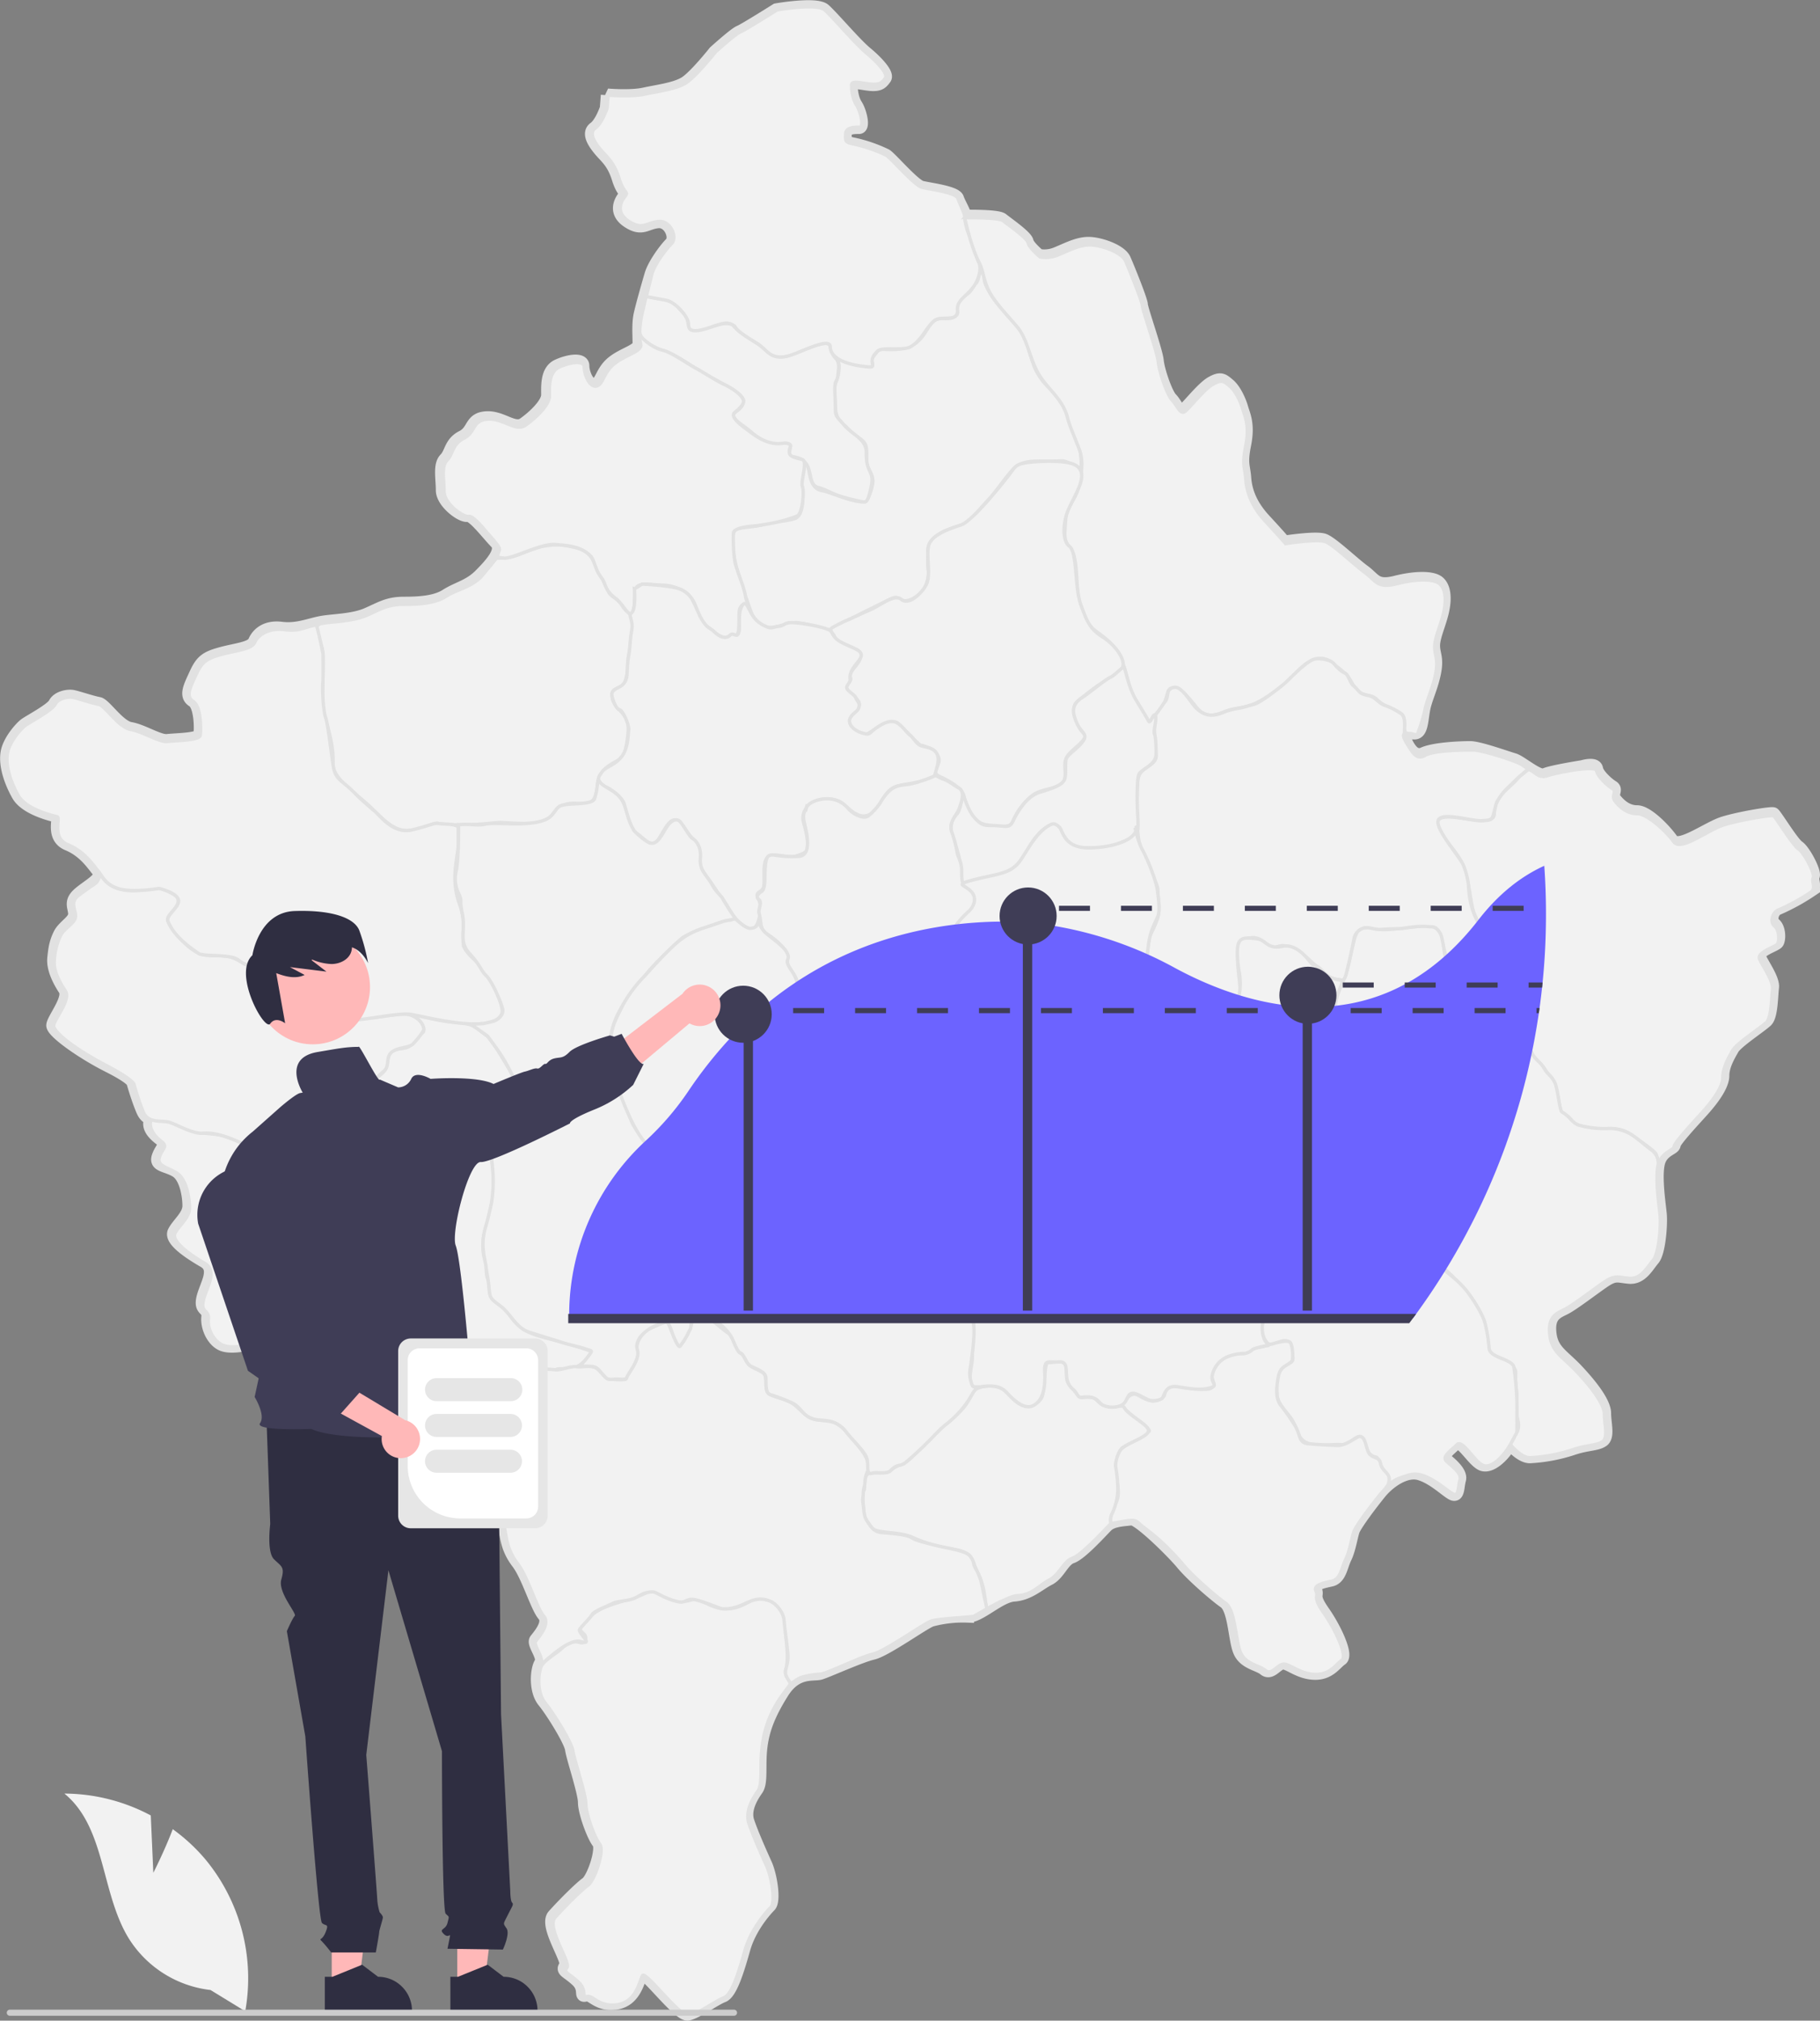 <svg xmlns="http://www.w3.org/2000/svg" width="671.536" height="745.542" viewBox="0 0 671.536 745.542">
  <rect x="0" y="0" width="671.536" height="745.542" fill="#808080" stroke="none"/>
  <g id="Group_95" data-name="Group 95" transform="translate(-433.665 -211.415)">
    <g id="_1749309245008" transform="translate(436.165 213.928)">
      <g id="layer1_1" transform="translate(0 0)">
        <g id="g3488_2" transform="translate(0 0)">
          <path id="path2550_3" d="M224.167,35.067s8.436.739,13.567-.371,11.37-1.85,15.036-4.068,11-11.464,11-11.464,7.336-6.657,9.169-7.4,13.567-8.136,13.567-8.136,14.668-2.589,17.6,0,11.37,12.575,15.4,15.9,8.068,7.768,6.968,9.246-1.833,2.589-5.5,2.218-6.968-1.479-6.968.371.368,5.178,1.833,7.4,2.934,8.136,1.1,8.136-5.135,0-5.135,2.589-.368,2.957,3.3,3.7a53.9,53.9,0,0,1,11.734,4.068c1.833,1.111,10.269,11.1,13.2,11.836s12.47,1.85,13.2,4.068,3.666,6.657,2.2,6.657,12.467-.371,14.3,1.111,8.8,6.289,9.169,8.136,4.4,5.178,4.4,5.178a11.578,11.578,0,0,0,6.6-.739c3.666-1.479,7.7-3.7,11.734-3.7s11.734,2.589,13.2,5.918,6.235,15.164,6.235,16.643,5.5,17.014,5.867,20.714,3.3,12.207,5.135,14.053,2.934,5.55,4.767,4.068,6.968-8.136,10.269-9.986,4.034-1.111,6.235.739,4.034,5.918,4.767,8.507,2.566,5.918,1.1,13.314-.368,7.768,0,12.575,2.2,9.986,7.336,15.535,7.336,8.136,7.336,8.136,11.734-1.85,14.668-.739,10.634,8.507,14.668,11.468,4.4,5.918,11.734,4.068,13.567-1.85,15.768,0,2.569,5.918,1.465,10.725-3.3,9.246-3.3,12.575,1.465,4.439.368,9.986-3.3,9.618-4.034,13.686-.733,8.507-3.3,8.507-5.135-1.111-4.034,1.479,3.3,8.136,7.336,6.289,13.935-2.218,17.237-2.218,13.567,3.7,16.136,4.439,9.169,6.657,11.37,5.55,13.935-2.961,13.935-2.961,4.767-1.479,5.135.739,4.034,5.546,5.867,6.657-.733,2.589,1.1,4.807,4.4,4.439,8.068,4.439,10.212,6.745,12.781,10.445,13.172-4.439,19.04-6.289,17.689-3.788,18.422-3.416,6.968,10.725,9.169,12.207,6.235,9.246,5.5,10.725,1.1,3.7-.733,5.178a77.222,77.222,0,0,1-12.1,6.657c-2.2.739-3.3,4.439-1.469,5.918s1.833,5.55,1.1,6.657-7.7,2.961-6.6,5.55,5.135,8.136,4.767,11.1-.368,10.357-2.2,12.207-11,7.768-12.467,10.357-3.666,6.289-3.666,9.986S631.6,405.671,628.667,409s-11,11.836-11,13.314-4.767,1.85-5.867,7.028.368,14.8.733,18.493-.368,14.053-2.566,16.643-4.4,7.028-8.8,6.657-5.135-1.479-9.9,1.85-11,8.136-13.935,9.618-6.235,2.589-5.5,9.246,4.767,8.136,10.269,14.054,9.9,11.836,9.9,15.535,1.465,8.507-.732,9.986-5.5,1.111-11,2.961a60.2,60.2,0,0,1-15.768,2.957c-3.3,0-6.968-4.439-6.968-4.439s0-.739-1.468,1.479-5.5,6.657-8.8,5.918-8.068-9.986-10.269-7.768-5.5,4.439-3.666,5.918,5.867,4.807,5.135,7.4-.368,6.289-2.569,5.178-6.968-5.918-12.1-7.4-11.37,2.957-14.668,7.028-9.169,11.836-9.9,14.054-1.465,7.028-2.934,9.986-1.833,7.4-5.135,8.136-6.968,1.479-5.867,3.7-1.468,1.85,2.934,8.136,8.8,15.9,6.6,17.382-4.4,5.55-10.269,5.178-9.533-4.439-11.734-3.7-4.034,4.068-6.235,2.218-7.336-2.218-9.169-6.657-1.833-15.535-5.5-18.125-11.988-9.8-15.657-14.236S420,559.9,417.436,560.269s-6.968.371-9.169,2.589-9.533,10.357-12.835,11.468-4.767,6.289-8.436,8.136-7.336,5.55-12.835,5.918-12.835,8.136-17.237,7.768a44.824,44.824,0,0,0-13.2,1.479c-2.566.739-16.869,11.1-21.636,12.207s-16.869,6.657-19.438,7.4-8.8-1.111-13.935,7.029-7.336,14.053-8.068,20.714.368,12.575-1.468,15.164-4.767,7.4-3.3,11.836,4.767,11.836,6.6,15.9,3.3,13.314,1.468,15.164-7.336,8.136-9.533,15.9-4.767,16.275-7.7,17.385-9.533,5.918-12.835,6.657-16.136-16.643-17.237-14.8-2.2,9.618-9.169,10.725-9.169-3.7-11.37-2.961.368-2.218-3.3-5.546-5.5-3.329-4.034-5.178-7.7-14.8-4.4-18.493,9.533-9.986,12.1-11.836,6.235-12.946,4.4-15.164-5.135-11.1-5.135-14.8-4.4-16.643-4.767-19.6S204,631.651,200.7,627.583s-2.569-11.836-1.1-14.053-2.934-7.029-1.833-8.507,5.5-6.289,2.934-9.246-5.867-14.425-9.533-19.232-4.034-8.507-4.767-12.575-.368-9.246-3.666-12.575-21.636-27.371-21.636-27.371-1.833-2.961-9.533-4.439-12.1-3.7-14.668-7.768-9.9-5.55-12.1-6.289a9.51,9.51,0,0,1-5.5-6.289c-.733-2.961-2.934-7.028-4.767-6.289s-6.235,5.55-9.533,4.807-8.436-3.329-11-2.589-8.8,2.218-12.1.739-5.5-6.289-5.135-9.986-2.934-2.218-1.833-7.028,5.5-10.725.368-13.686-12.47-7.768-11-10.725,5.5-5.918,5.5-9.618-1.1-10.725-4.767-12.946-7.7-1.85-6.6-5.178,3.666-4.439.733-6.657-4.4-4.439-3.666-6.657-1.1.371-2.934-4.068-3.3-9.618-3.3-9.618,1.107-1.367-9.159-6.546-20.545-12.686-20.545-14.908,6.6-9.986,4.4-13.314-4.4-7.768-4.034-11.468.733-5.918,2.2-8.875,5.5-4.807,5.5-7.4-1.833-4.439,1.465-7.4,9.533-5.918,7.336-8.507-5.135-7.4-11.37-9.986-2.569-9.986-4.034-10.357-11.37-2.589-14.3-7.768-4.767-11.1-4.034-15.535,5.135-9.246,6.6-10.357,9.9-5.546,11-7.768,4.767-2.957,6.6-2.589,7.336,2.218,9.533,2.589,7.336,8.507,11.734,9.246,10.634,4.807,13.567,4.439,11.734-.371,12.1-2.218.368-10.725-2.569-12.575-1.1-5.179,1.1-9.986,4.034-5.918,9.533-7.4,11-1.85,12.1-4.439,4.034-5.55,9.9-4.807,10.634-1.479,15.036-2.218,11.37-.739,16.5-2.957,7.7-4.068,13.567-4.068,11.734-.371,15.768-2.957,8.436-3.329,12.47-7.4,8.8-9.246,5.867-12.207-8.433-10.357-10.634-9.986-9.169-4.807-9.169-9.246-1.1-9.246,1.1-11.464,1.833-5.918,6.235-8.136,2.934-6.657,8.8-7.028,10.269,4.807,13.935,2.218,8.8-7.4,8.8-10.725-.368-8.875,3.666-10.725,9.169-2.589,9.169,0,1.833,7.4,4.4,7.028,2.566-4.807,6.6-8.136,9.9-4.439,9.9-7.028-.368-7.4.365-10.725,2.934-11.1,4.034-14.8,5.135-9.246,7.336-11.464-.368-8.507-4.767-8.136-5.867,3.329-11,0-2.934-7.4-1.465-9.246-.368-.739-2.2-6.657S223.8,58,221.6,55.41s-4.767-6.289-2.2-8.136,4.4-7.4,4.4-7.4l.368-4.807Z" transform="translate(-2.512 -2.441)" fill="#f2f2f2" stroke="#e1e1e1" stroke-miterlimit="2.613" stroke-width="4.95" fill-rule="evenodd"/>
          <path id="path3188_4" d="M877.79,306.409c1.526-1.225-.206-1.711.885-4.611a9.483,9.483,0,0,1,2.876-3.153c2.461-1.317,2.738-3.784,3.751-4.375s1.225-4.76,2.13-5.091.5,3.372,1.34,5.5a31.176,31.176,0,0,0,4.632,7.43c2.009,2.3,4.2,5.006,5.584,6.424,3.22,3.291,3.291,2.977,5.043,7.923.874,2.474,1.651,6.029,3.035,9.28a24.221,24.221,0,0,0,4.568,6.6c2.2,1.85,6.137,6.741,6.873,9.331.368,1.293,5.432,14.02,5.388,15.417-.02.7.719,5.033-.24,5.415s-4.53-2.792-6.8-2.64c-7.525.506-12.575-.81-16.511,1.978C897.279,364,893.268,370.7,889.8,374.3s-6.988,8.689-10.654,9.611c-13.48,3.386-11.559,10.023-11.559,10.023-.324,8.521.429,4.976.1,8.129s-1.715,6.006-3.275,7.123c-7.231,5.182-6.674-.165-10.107,1.431-5.546,2.579-21.311,10.536-22.591,11.451-.972.7-5.2-1.563-12.146-2.478-3.474-.456-7.981,2.36-11.468,1.61s-5.293-4.287-5.719-5.432c-1.023-2.768-4.193-11.775-4.679-13.6-3.345-12.528-2.64-14.546-1.151-17.007.371-.611,7.876-.928,10.431-1.87s7.872-1,11.316-2.066,3.248-7.829,2.859-11c-.23-1.894.209-9.03,1.182-9.317,1.452-.429,1.185,5.074,2.778,7.538a4.7,4.7,0,0,0,3.757,2.461c4.507,1.215,10.85,4.281,15.455,4.088.925-.037,3.173-5.573,2.893-8.251s-2.208-4-2.255-6.532c-.051-2.68.287-5.229-.766-6.9s-3.494-2.454-5.3-4.456c-2.829-3.129-4.7-3.237-5.371-7.528-.186-1.188-.277-3.426-.385-5.418s-.294-3.453.591-5.32a14.942,14.942,0,0,0,1.03-5.361c.179-1.431-.992-3.383-.689-3.251l3.943,1.715c2.019.412,7.42,1.6,8.234,1.384,1.627-.422.442-1.688.614-2.67s1.114-1.563,1.546-2.275.925-1.577,3.356-1.4c14.725,1.043,14.047-7.974,18.385-10.7,2.444-1.536,5.182.344,7.626-1.617Z" transform="translate(-527.679 -192.341)" fill="#f2f2f2" stroke="#e1e1e1" stroke-miterlimit="2.613" stroke-width="1.24" fill-rule="evenodd"/>
          <path id="path3190_5" d="M1451.687,1038.833a43.552,43.552,0,0,1,1.4-5.719c1.971-6.2,2.5-5.614,3.538-9.186s1.539-6.63,2.255-9.6c.8-3.318,1.472-6.313,3.443-6.687,4.358-.83,4.787.55,8.088.55s9.763-.969,12.767-1.192c2.664-.2,5.4-.9,7.906,1.907,1.641,1.84,1.134,8.082,2.3,9.881,1.347,2.083,3.278,4.777,2.414,8.919-.395,1.887.068,1.6-.709,6.063-.388,2.231-1.273,4.726-1.175,8.156a28.815,28.815,0,0,1-.6,7.167c-.739,1.344-1.512.533-3.312.223s-5.161,1.013-7.363.064a18.654,18.654,0,0,1-4.638-3.193,27.086,27.086,0,0,1-4.179-4.28c-1.664-2.306-2.785-3.065-4.925-3.126s-4.075.483-6.93,1.138c-.726.165-1.715.516-2.529.635a11.648,11.648,0,0,1-2.5.081c-.834-.061-1.884-.051-2.664-.088l-2.853-.139.273-1.566Z" transform="translate(-962.296 -667.703)" fill="#f2f2f2" stroke="#e1e1e1" stroke-miterlimit="2.613" stroke-width="1.24" fill-rule="evenodd"/>
          <path id="path3265_6" d="M1605.886,837.921c2.2-1.111,18.7-4.439,19.07-2.218s4.034,5.55,5.867,6.657-.733,2.589,1.1,4.807,4.4,4.439,8.068,4.439,10.857,6.644,13.426,10.344,12.528-4.338,18.4-6.188,17.689-3.788,18.422-3.416,6.968,10.725,9.169,12.207,6.235,9.246,5.5,10.725,1.1,3.7-.733,5.179a77.212,77.212,0,0,1-12.1,6.657c-2.2.739-3.3,4.439-1.469,5.918s1.833,5.547,1.1,6.657-7.7,2.961-6.6,5.55,5.135,8.136,4.766,11.1-.368,10.357-2.2,12.207-11,7.768-12.47,10.357-3.666,6.289-3.666,9.986-4.034,8.878-6.968,12.207-11,11.836-11,13.314-4.766,1.85-5.867,7.028c-.139.648.506-.655-.766-4.2-.317-.884-4.355-3.94-9.911-7.589-5.071-3.332-9.219-.527-18.064-2.778-2.758-.7-3.322-2.555-4.254-3.345s-2.734-1.637-2.961-2.414c-.925-3.14-1.566-10.853-4.115-12.97-1.039-.864-1.88-2.677-2.778-3.578s-1.978-2.133-2.758-3.082-1.377-2.556-2.059-3.575-1.438-2.346-2.177-3.369c-3.119-4.291-3.9-5.813-3.848-6.671a73.542,73.542,0,0,0-.1-8.207c-.078-2.724,2.258-4.078,1-8.288-2.528-8.412-13.7-15.927-15.762-25.173-.928-4.152-1.482-11.495-4.125-16.855s-7.379-8.74-8.595-13.044c-2.427-8.612,20.667,2.309,20.782-4.649.118-7.2,6.448-9.827,9.044-13.561l3.589-2.846c1.036.206,3.15,2.066,3.879,2.316a9.023,9.023,0,0,0,2.181.365Z" transform="translate(-1038.355 -553.887)" fill="#f2f2f2" stroke="#e1e1e1" stroke-miterlimit="2.613" stroke-width="1.24" fill-rule="evenodd"/>
          <path id="path3267_7" d="M1536.078,1137.976c-1.1,5.179.368,14.8.733,18.493s-.368,14.054-2.569,16.643-4.4,7.028-8.8,6.657-5.135-1.479-9.9,1.85-11,8.136-13.935,9.618-6.235,2.589-5.5,9.246,4.767,8.136,10.269,14.053,9.9,11.836,9.9,15.536,1.469,8.507-.733,9.986-5.5,1.111-11,2.961a60.181,60.181,0,0,1-15.768,2.957c-3.3,0-7.234-4.892-7.234-4.892l2.508-4.709c1.2-2.248.1-4.385-.172-6.718s.429-5.131-.064-8.716c-.993-7.19.989-6.383-2.086-9.408-3.126-3.075-6.681-2.117-7.879-5.246s-.814-9.081-4.375-15.7-9.719-12.187-16.444-18.04c-1.84-1.6-4.2-5.094-5.648-6.961s-4.76-6.8-6.316-8.193-3.4.26-4.773-.52-.878-1.242-1.225-2.066c-.979-2.326-4.051-7.305-7.12-7.727-2.626-.361-5.637,1.067-8.824,1.867a37.713,37.713,0,0,1-9.068.962,14.21,14.21,0,0,1-11.181-6.252c-.76-1.333-1.708-6.921-.456-9.476s-.047-5.7,1.914-8.629,6.427.263,7.795-2.181,3.062-8.814,2.529-9.925c-2.137-4.443-3.376-5.081-3.6-6.61-.449-3.058,1.009-7.7-3.379-9.415-6.11-2.383-1.472-7.319.344-7.957,4.827-1.7,3.565-4.7,8.932-6.09,2.161-.56,6.688,1,11.181.128,3.774-.729,10.465-2.957,12.615-.581,2.738,3.028,6.694,7.8,10.114,9.142s6.293-.753,9.908.723c1.809.736.969-7.626,1.857-10.63.567-1.924.56-7.488,2.309-8.547,2.046-1.236,5.05-2.637,6.91-1.735s6.765,3.345,8.618,4.28l5.9.453.017,6.589c-.233,4.034,4.19,7.8,6.3,12.129s3.622,3.9,5.607,7.4c.993,1.745,2.671,2.569,3.744,4.979s1.728,10.215,2.572,10.7c3.386,1.941,3.545,4.048,6.569,4.946a35.232,35.232,0,0,0,10.8,1.128,14.939,14.939,0,0,1,8.733,2.579c2.137,1.425,5.32,4.22,6.833,5.307a5.863,5.863,0,0,1,2.552,5.621Z" transform="translate(-926.782 -710.632)" fill="#f2f2f2" stroke="#e1e1e1" stroke-miterlimit="2.613" stroke-width="1.24" fill-rule="evenodd"/>
          <path id="path3269_8" d="M1468.636,1384.871s-1.941,3.929-3.41,6.151-5.331,7-8.629,6.262-7.9-9.986-10.1-7.768-5.594,4.341-3.923,6c2.005,1.992,5.783,4.379,5.047,6.971s-.368,6.289-2.566,5.178-6.627-5.489-11.761-6.971c-2.566-.739-4.351-.071-6.333.6s-4.166,1.364-5.817,3.4c-.1.128-1.232.176-.577-.476,2.063-2.056.209-3.514-1-4.929-1.232-1.445-2.039-5.03-2.819-5.172-3.376-.621-3.656-3.636-4.507-5.925-1.688-4.537-4.652,1.651-8.531,1.32-4.618-.392-12.848,1.809-15.4-3.328-1.171-2.36-1.323-3.7-2.768-6.036s-5.205-5.648-5.371-8.865c-.331-6.434-.334-9.483,4.524-11.832,1.759-.851,1.317-1.691.932-4.352-.317-2.2-.233-2.839-.959-3.406-2.674-2.09-6.6,2.623-8.46-.084-2.056-2.988-1.485-4.193-1.56-4.838-.294-2.576,1.465-5.567,3.325-10.117s11.11-4.53,13.871-9.375-3.713-12.467-2.525-16.515c1.259-4.284,5.016-11.6,5.844-11.977,1.654-.766,6.873-.631,11.437-1.857,1.154-.311,4.868-1.789,6.124-1.293a21.625,21.625,0,0,1,4.28,2.785c1.249.972,2.633,5.749,3.771,6.866s4.345-.26,5.263.672c3.673,3.73,6.694,9.1,10.479,13.878s9.823,7.977,13.891,13.334c2.036,2.68,5.628,8.186,6.485,11.593a57.482,57.482,0,0,1,1.485,9.24c.358,3.541,8.6,3.859,9.145,6.951a114.62,114.62,0,0,1,1.128,12.845c.057,9.057-.027,11.063-.027,11.063Z" transform="translate(-911.425 -858.988)" fill="#f2f2f2" stroke="#e1e1e1" stroke-miterlimit="2.613" stroke-width="1.24" fill-rule="evenodd"/>
          <path id="path3178_9" d="M1308.427,1517.156c-3.3,4.068-9.169,11.836-9.9,14.054s-1.465,7.028-2.934,9.985-1.833,7.4-5.135,8.136-6.968,1.478-5.867,3.7-1.465,1.85,2.934,8.136,8.8,15.9,6.6,17.385-4.4,5.546-10.269,5.179-9.533-4.439-11.734-3.7-4.034,4.068-6.235,2.218-7.336-2.218-9.169-6.657-1.833-15.536-5.5-18.125-11.988-9.8-15.657-14.236a93.942,93.942,0,0,0-8.747-9.067c-3.339-2.974-6.444-5.054-7.342-5.989-2.036-2.117-3.72-1.117-10.128-.159-1.634.246.324-5.378,1.448-7.562s1.043-4.868.257-8.558c-.52-2.434-1.124-6.8.743-10.073s7.8-4.385,11.275-7.846c.76-.756-11.015-8.608-10.013-9.891.5-.641,3.059-5.06,5.894-3.369,4.628,2.761,6.519,2.7,9.216.75,1.3-.942.017-4.011,3.845-4.031s12.234,2.116,14.08.567-.1-2.873.1-4.443,2.019-5.162,3.946-6.272c3.852-2.218,4.581-1.614,7.859-1.938,1.637-.162,2.815-2.12,5.232-2.242s10.151-3.389,11.758-1.9c.8.742,1.137,3.642.965,6.3-.088,1.33-2.61,1.982-3.929,3.427s-1.438,3.686-1.691,5.361c-.506,3.349-.26,6.569,1.634,8.645a68.193,68.193,0,0,1,4.247,6.05c3.052,4.1,1.509,7.288,5.621,7.66,3.058.277,7.059.493,10.6.618s6.964-3.214,8.162-3.3c2.4-.166,2.36,4.389,3.609,6.262s3.784,1.07,4.216,3.7,3.2,3.5,3.15,5.584a4.241,4.241,0,0,1-.739,2.815,29.219,29.219,0,0,1-2.4,2.815Z" transform="translate(-801.526 -968.472)" fill="#f2f2f2" stroke="#e1e1e1" stroke-miterlimit="2.613" stroke-width="1.24" fill-rule="evenodd"/>
          <path id="path3180_10" d="M1029.8,1543.007c-2.2,2.218-10.85,11.636-14.148,12.747s-4.834,6.157-8.5,8.007-6.12,5.442-11.623,5.81c-2.751.186-4.6,1.644-6.515,2.224l-5.087,2.657c-.273-.024-.4-7.748-2.964-12.764-2.846-5.567-1.546-8.075-10.016-9.358a54.644,54.644,0,0,1-14.168-4.179c-5.449-2.464-13.483-1.36-15.093-3.571s-2.667-3.025-2.954-5.381-.685-8.021-.088-8.433-.236-4.929,1.441-6.022,6.748.344,8.544-1.431,5.34-2.454,7.228-4.355,4.328-4.365,6.566-6.617c4.473-4.5,7.68-6.819,11.525-10.489s4.345-7.373,6.053-8.439,6.526-2.083,9.922.024c3.16,1.961,3.852,4.895,7.893,6.12,2.022.615,5.411-.81,6.5-3.173,1.235-2.7.746-13.189,2.393-12.8.824.192,4.865-1,6.171.408s-.122,5.418,1.262,7.17,2.7,3.453,3.757,4.672,2.5.182,5.253.662c1.445.25,2.056,2.819,6.063,3.4,1.057.152,4.9-.976,5.57.358,1.35,2.673,8.919,6.289,8.922,8.382s-5.877,3.9-9.463,6.228c-1.765,1.144-2.9,5.732-2.687,7.2a43.963,43.963,0,0,1,.793,8.868,22.49,22.49,0,0,1-1.965,8.1,5.553,5.553,0,0,0-.564,3.98Z" transform="translate(-622.416 -983.359)" fill="#f2f2f2" stroke="#e1e1e1" stroke-miterlimit="2.613" stroke-width="1.24" fill-rule="evenodd"/>
          <path id="path3373_11" d="M675.041,1749.628c.523,4.449,1.1,10.047.084,13.26a3.23,3.23,0,0,0,.6,2.974l1.178,2.275-2.68,3.687a39.711,39.711,0,0,0-7.94,20.775c-.733,6.657.368,12.575-1.465,15.164s-4.767,7.4-3.3,11.836,4.767,11.836,6.6,15.9,3.3,13.314,1.465,15.164-7.336,8.135-9.533,15.9-4.767,16.275-7.7,17.385-9.537,5.918-12.835,6.657-16.136-16.643-17.237-14.8-2.2,9.618-9.169,10.725-9.169-3.7-11.37-2.961.368-2.218-3.3-5.546-5.5-3.328-4.034-5.178-7.7-14.8-4.4-18.493,9.533-9.986,12.1-11.836,6.235-12.946,4.4-15.164-5.135-11.1-5.135-14.8-4.4-16.643-4.767-19.6-6.968-13.686-10.269-17.753-2.569-11.836-1.1-14.054,6.468-4.939,7.569-6.417a7.444,7.444,0,0,1,4.524-2.093c1.732-.041,2.95,1.2,3.761-.587.881-1.944-1.246-2.62-1.661-3.609s.885-2.289,4.014-5.476c4.237-4.314,15.248-5.661,20.785-8.686,3.629-1.982,8.034,5.668,16.224,2.859,4.436-1.519,9.614,7.859,21.413.554,3.582-2.218,9.294-.334,11.464,2.822s1.566,7.771,1.725,9.1Z" transform="translate(-387.696 -1149.402)" fill="#f2f2f2" stroke="#e1e1e1" stroke-miterlimit="2.613" stroke-width="1.24" fill-rule="evenodd"/>
          <path id="path3349_12" d="M733.584,333.579a63.481,63.481,0,0,1,7.93,5.57,7.445,7.445,0,0,0,7.285,1.661c4-1.188,13.608-6.043,15.441-4.2.918.925.53,3.329,2.38,5.084,1.593,1.516.962,4.287.881,5.465-.314,4.5-1.509.938-1.141,8.47.4,8.143-.739,5.9,3.359,10.708,3.129,3.669,8.223,5.138,8.18,10.141-.071,8.558,3.369,6.127,1.614,13.486-1.249,5.243-1.529,5-4.338,4.392-10.489-2.255-10.043-3.575-15.117-5.047-4.736-1.374-.493-10.215-9.24-11.3-3.3-.409,1.556-5.57-3.234-4.854-7.508,1.124-10.819-3.528-14.452-6.073-9.027-6.326-.908-4.456-.533-9.7.182-2.582-10.479-7.8-12.767-9.02-4.9-2.61-10.5-7.109-15.417-8.882-7.16-2.583-10.124-5.145-10.124-7.734a40.619,40.619,0,0,1,1.36-8.527l.982-4.382,2.481.479c1.715.334,7.332.712,9.263,3.389,1.009,1.4,2.458,2.441,3.207,3.994s.324,2.957,1.6,4.365c.841.925,6.9-.844,10.1-1.739s5.027-.26,5.246-.027a22.467,22.467,0,0,0,5.043,4.274Z" transform="translate(-460.759 -212.003)" fill="#f2f2f2" stroke="#e1e1e1" stroke-miterlimit="2.613" stroke-width="1.24" fill-rule="evenodd"/>
          <path id="path3375_13" d="M445.369,600.74c1.279,1.421,2.174,4.139,3.042,5.509s.523,2.124,2.616,3.487a10.5,10.5,0,0,1,2.9,2.782,8.513,8.513,0,0,0,1.992,2.461c1.168.81,1.593,1.205,1.779,3.342a35.492,35.492,0,0,1-.277,7.015c-.29,2.353-.689,4.537-.949,5.992s-.378,2.184-.1,1.63-.253,6.134-1.59,8.642-4.422.834-4.4,4.534,4.1,5.651,5.479,8.953-.7,11.316-.992,12.906c-.405,2.194-9.216,3.055-9.881,10.89-1.188,14.02-9.729.874-16.923,11.427-.834,1.222-4.061,2.667-7.693,2.836s-8.612-.186-11.069-.317c-1.884-.1-13.645,1.833-23.361.311-1.712-.27-6.924,2.755-11.3,2.7s-7.9-3.187-12.987-8.274c-5.023-5.023-14.59-10.846-14.273-16.531.446-8.034-3.109-16.2-3.7-20.852-.351-2.792.165-10.732.118-18.513-.034-5.844-4.942-11.552-.54-12.291s11.37-.739,16.5-2.961,7.7-4.068,13.567-4.068,11.734-.371,15.768-2.961,8.99-3.207,13.024-7.275l5.58-6.758,4.031-.284c3.865-.27,9.024-3.632,13.716-4.254,3.923-.52,5.813-.915,12.467.864,6.093,1.631,6.434,7.95,7.43,9.054Z" transform="translate(-227.026 -391.875)" fill="#f2f2f2" stroke="#e1e1e1" stroke-miterlimit="2.613" stroke-width="1.24" fill-rule="evenodd"/>
          <path id="path3377_14" d="M587.5,445.664c1.023,3.541,3.312,8.909,3.649,11.751.169,1.421,1.421,3.227.557,2.913-1.82-.662-2.755,1.32-2.866,2.4-.223,2.157.125,6.708-.54,8.2s-1.516-.074-2.495.766c-3.021,2.593-6.5-1.728-8.456-2.981-4.763-3.052-3.413-8.369-7.079-11.7a14.861,14.861,0,0,0-10.127-3.835c-1.86,0-6.249-.78-8.224.057s-1.536,3.295-1.766,6.65c-.6,8.733-3.6.611-6.93-1.836-4.23-3.109-3.416-5.226-5.165-7.508-2.653-3.467-2.542-6.576-4.193-8.24-3.3-3.329-7.943-3.754-13.125-4.119s-15.731,5.388-18.712,5.016l-2.572-.321.895-2.751c.054-1.057-1.074-2.12-1.374-2.539-1.2-1.671-2.63-3.069-3.892-4.594-2.525-3.045-4.892-5.357-5.992-5.172-2.2.371-9.169-4.807-9.169-9.246s-1.1-9.246,1.1-11.468,1.833-5.918,6.235-8.136,2.934-6.657,8.8-7.028,10.269,4.807,13.935,2.218,8.8-7.4,8.8-10.725-.368-8.878,3.666-10.725,9.169-2.589,9.169,0,1.833,7.4,4.4,7.028,2.569-4.807,6.6-8.136,9.9-4.439,9.9-7.028c0-.162-.827-4.162-.581-3.757.125.2,4.048,4.652,8.565,5.661,3.4.76,9.6,5.266,12.048,6.519,1.9.976,8.122,4.935,10.462,6.009,2.4,1.1,6.468,3.477,7.322,5.813.608,1.664-2.093,3.734-3.21,4.689-.847.722-1.043,2.262,4.655,6.34,2.046,1.462,7.072,5.884,12.936,5.016,2.2-.327,3.244.577,3.069,1.013-.722,1.813-.675,2.785.067,3.44s2.177.989,4.23,1.519c2.15.557-.7,8.153.054,9.955s.024,10.033-1.927,10.857c-4.362,1.85-10,2.9-14.611,3.565-1.168.169-7.788.385-8.828,2.37-.314.6-.145,9.138.7,12.072Z" transform="translate(-318.574 -239.794)" fill="#f2f2f2" stroke="#e1e1e1" stroke-miterlimit="2.613" stroke-width="1.24" fill-rule="evenodd"/>
          <path id="path3345_15" d="M648.3,34.951s8.436.739,13.567-.371,11.37-1.85,15.036-4.068,11-11.468,11-11.468,7.336-6.657,9.169-7.4,13.567-8.136,13.567-8.136,14.668-2.589,17.6,0,11.37,12.575,15.4,15.9,8.068,7.768,6.968,9.246-1.833,2.589-5.5,2.218-6.968-1.479-6.968.371.368,5.178,1.833,7.4,2.933,8.136,1.1,8.136-5.135,0-5.135,2.589-.368,2.961,3.3,3.7a53.722,53.722,0,0,1,11.734,4.068c1.833,1.111,10.269,11.1,13.2,11.836s12.47,1.85,13.2,4.068,2.39,5.2,2.495,6.657a19.145,19.145,0,0,0,1.6,6.65,54.808,54.808,0,0,1,2.775,8.105c.732,2.589,1.9,3.1.935,6.85-1.887,7.3-8.328,8.1-7.96,12.906s-6.127,1.911-8.52,3.923c-3.271,2.755-4.618,7.339-8.922,9.739-2.566,1.428-10.178-.071-11.886,1.418-4.814,4.2.571,6.32-3.9,5.9-9.932-.932-13.726-4.091-13.726-7.42s-9.061,1.094-13.473,2.755c-8.541,3.214-9.574-1.644-13.486-3.98-10.219-6.1-6.823-5.688-9.125-6.88-1.631-.844-2.758-.932-7.693.8-7.076,2.474-8.531,1.462-8.531-1.128s-4.841-8.061-8.193-8.689l-7.366-1.377,2.026-8.119c.935-3.744,5.135-9.246,7.336-11.468S671.4,81.176,667,81.547s-5.867,3.329-11,0-2.934-7.4-1.465-9.246-.368-.739-2.2-6.657-4.4-7.768-6.6-10.357-4.767-6.289-2.2-8.136,4.4-7.4,4.4-7.4l.368-4.807Z" transform="translate(-426.428 -2.361)" fill="#f2f2f2" stroke="#e1e1e1" stroke-miterlimit="2.613" stroke-width="1.24" fill-rule="evenodd"/>
          <path id="path3171_16" d="M265.561,1253.015s-2.366-2.532-10.067-4.01-11.954-3.552-14.523-7.619-9.9-5.844-12.1-6.583a9,9,0,0,1-5.5-5.992c-.733-2.957-2.934-7.028-4.767-6.289s-6.529,5.253-9.83,4.513-8.288-3.477-10.853-2.738-8.507,2.218-11.809.739-5.648-5.847-5.28-9.543-2.934-2.218-1.833-7.028,5.5-10.725.368-13.686-12.322-8.061-10.853-11.022,5.354-5.624,5.354-9.321-1.1-10.725-4.767-12.946-7.407-2.586-6.306-5.914,3.372-3.7.439-5.921-4.358-5.243-3.626-7.461c.091-.277,4.53-.553,8.365.925,2.225.858,4.79,2.542,8.521,3.3s8.618.584,11.957,1.847c3.5,1.323,9.949,5.243,16.69,5.226,3.16-.007,6.019,2.1,9.091,3.193a27.921,27.921,0,0,0,8.6,1.242c5.887.172-9.942-8.426,3.008-13.54a60.148,60.148,0,0,0,5.86-2.738c5.982-3.332,6.468-5.2,7.6-7.525,1.094-2.255.834-4.311,1.63-5.884s3.234-2.221,5.016-4.611c.891-1.2.888-5.685,2.417-6.934s4.885-.733,6.6-1.924,3.416-3.943,4.868-4.963-.429-4.571-3.521-6.481c-3.534-2.184,5.037,1.954,17.1,2.744,6.076.4,7.2,2.913,9.918,4.621s9.192,14.587,11.653,17.22c1.232,1.316-6.607,4.024-9.2,15.89s2.66,17.635-1.3,32.924c-1.978,7.646-3.43,10.7-1.364,17.915.517,1.806-.054,3.872.81,6.006s.118,4.341,1.158,6.431,5.165,4.054,6.195,5.712a23.172,23.172,0,0,0,2.849,3.859c4.2,4.24,8.406,4.99,14.263,6.515s13.372,3.835,13.729,4.22c.179.192-1.985,3.946-5.037,5.418s-6.988.662-7.67,1.124c-1.36.928-7.66-.938-10.262.361-5.2,2.6,2.356,3.842-6.063,11.984-1.425,1.377-4.486,2.215-6.417,4.311s-3.551,4.939-5.567,6.846-1.1,2.471-2.775,3.285-5.111,2.38-6.016,1.188l-6.752-8.892Z" transform="translate(-106.449 -731.243)" fill="#f2f2f2" stroke="#e1e1e1" stroke-miterlimit="2.613" stroke-width="1.24" fill-rule="evenodd"/>
          <path id="path3173_17" d="M154.1,1056.717c-2.738,1.779-11.326-.118-15-2.336s-6.87-.263-15.178-3.875c-4.77-2.073-9.959-4.409-15.147-3.967-3.666.314-10.08-3.46-12.339-4.061-2.954-.787-7.791.56-9.624-3.879a99.911,99.911,0,0,1-3.352-10.016s.186-1.573-10.205-7.015c-12.568-6.583-19.448-12.47-19.448-14.688s6.5-9.537,4.3-12.865S53.658,986.5,54.026,982.8a24.2,24.2,0,0,1,2.3-9.179c1.468-2.957,5.55-4.608,5.55-7.2s-2.269-5.189,1.317-7.8l4.551-3.312a7.1,7.1,0,0,0,2.13-1.657l1.246-2.343c.213-.4.726,1.161,1.418,1.766.571.722,3.369,3.784,9.689,3.943,5.952.148,10.087-2.049,12.794-.327,1.549.986,3.339,1.651,4.149,2.522a2.618,2.618,0,0,1,.219,2.967c-.837,2.042-3.99,4.27-3.511,5.763.9,2.8,3.089,5.128,5.594,7.7a18.469,18.469,0,0,0,6.444,4.706c2.994,1.134,6.252.338,10.124.858a19,19,0,0,1,5.752,2.65c2.542,1.61,6.006.054,7.883-.78,3-1.33,6.195-5.742,9.56-5.668s8.575,3.828,9.986,5.361a13.025,13.025,0,0,1,1.9,5.209c.307,1.944-.169,3.609.074,5.118s.925,1.6,5.283,2.262c.807.125.851,1.9.462,2.906a10.46,10.46,0,0,0-.82,3.362c-.047,1.151-.01,2.394,1.192,2.812,2.258.787,5.732-.071,7.68-.192,9.955-.611,15.265-2.5,18.658-1.239s4.459,3.558,4.723,4.9c.172.878-2.407,4.058-3.97,5.648s-5.59,1.185-7.9,3.082-.658,5.074-2.741,6.863a31.281,31.281,0,0,0-4.868,5.114c-.874,1.29-1.317,6.245-3.406,8.311s-5.641,5.513-7.734,5.523c-2.67.01-1.59,1.168-6.877,3.528-2.451,1.094-2.188,5.1-1.644,5.823a40,40,0,0,1,2.393,3.437c.493.834.662,1.337.469,1.462Z" transform="translate(-36.493 -630.923)" fill="#f2f2f2" stroke="#e1e1e1" stroke-miterlimit="2.613" stroke-width="1.24" fill-rule="evenodd"/>
          <path id="path3175_18" d="M162.165,751.282c1.29.26,6.306-.024,7.072,1.394l.024,6.239c-.479,6.417-2.842,12.7.354,21.936A22.772,22.772,0,0,1,171,791.177c-.159,2.971.2,6.313.287,5.388.182-1.85-1.708.162,4.456,5.418,5.438,4.638,10.5,17.017,9.591,19.313-3.194,8.078-27.753,1.307-33.606.371-6.306-1.006-26.655,4.989-27.533.466-.628-3.241,4.051-8.7-3.089-8.446-3.207.111-1.033-4.24-1.951-7.265s-2.721-6.154-4.638-7.113c-3.784-1.891-6.255-3.4-8.818-2.539s-5.216,4.092-6.765,4.908c-5.536,2.92-8.048,2.069-10.982-.148s-12.666-1.05-14.6-2.363c-5.776-3.913-9.432-7.44-11.265-11.879-.918-2.218,4.733-5.4,3.845-8.034s-7.147-4.054-7.147-4.054-9.361,1.62-14.57.186-6.529-5.02-7.629-6.313c-2.2-2.589-5.135-7.4-11.37-9.986s-2.566-9.986-4.034-10.357-11.37-2.589-14.3-7.768-4.767-11.1-4.034-15.535,5.135-9.246,6.6-10.357,9.9-5.55,11-7.768,4.767-2.957,6.6-2.589,7.336,2.218,9.533,2.589,7.336,8.507,11.734,9.246,10.634,4.807,13.567,4.439,11.734-.371,12.1-2.218.368-10.725-2.569-12.575-1.1-5.178,1.1-9.986,4.034-5.918,9.533-7.4,11-1.85,12.1-4.439,4.986-5.4,10.853-4.659,7.393-.976,11.792-1.715c.273-.047,2.4,9.591,2.488,10.765.054.692.108,8.8-.007,9.992-.334,3.551.2,11.414,1.033,13.513s2.417,16.255,2.944,18.648c.979,4.456,3.058,4.233,8.048,9.408,1.779,1.846,5.172,4.78,7.16,6.451,2.137,1.8,6.779,8.48,13.746,6.819,6.8-1.624,8.034-2.7,9.938-2.316Z" transform="translate(-2.624 -449.917)" fill="#f2f2f2" stroke="#e1e1e1" stroke-miterlimit="2.613" stroke-width="1.24" fill-rule="evenodd"/>
          <path id="path3182_19" d="M690.733,1542.542l-4.915,2.843-2.393.213c-4.4.392-10.634.739-13.2,1.479s-16.869,11.1-21.636,12.207-16.926,7.251-19.438,7.4a31.745,31.745,0,0,0-6.357,1c-2.6.76-4.2,2.957-4.7,2.124l-1.067-1.8c-1.674-2.819.716-4.078.25-9.051s-1.131-8.764-1.387-12.126-3.339-6.323-4.878-6.978c-7.221-3.075-9.51,3.035-17.831,2.714-.793-.03-6.823-2.677-10.1-3.359-3.21-.668-3.42,1.364-6.252.739-5.665-1.246-7.893-3.767-9.739-3.629-3.524.267-4.081,1.347-6.455,2.363s-6.184,1.016-7.778,1.806c-2.052,1.016-7.157,2.92-7.839,4.233s-4.213,4.659-4.6,5.54,3.045,4.118,2.424,4.551-1.6-.26-2.988-.3c-5.236-.145-15.235,10.681-13.77,8.46s-2.934-7.029-1.833-8.507,5.5-6.289,2.934-9.246-5.867-14.425-9.533-19.232-4.034-8.507-4.767-12.575-.368-9.246-3.666-12.575-13.706-18.381-13.706-18.381,3.842-.385,5.148-1.276,3.352-3.562,6.316-7.592c4.648-6.316,5.908-4.723,9.537-7.879,3.416-2.974,3.5-4.324,3.572-7.764.084-4.2,3.916-4.233,11.434-3.592,2.228.193,5.371-1.364,7.8-1.127s3.909-.409,6.178.064,3.956,4.166,5.655,4.416,6.542.675,6.542-.166c0-1.694,4.824-5.735,3.946-10.431-.749-4.011,3.9-7.5,2.978-7.133-.057.024,7.72-3.615,8.237-3.261s3.2,8.19,4.21,8.831,4.905-7.278,4.767-8.723c-.176-1.84,5.371-2.015,6.8-1.131s5.158,4.233,6.768,5.226,2.7,6.249,4.47,7.332,1.809,3.619,3.72,4.787,2.485,1.172,4.52,2.41.111,6.529,2.248,7.832,5.928,1.83,8.153,3.18,4.483,4.132,6.772,5.523,7.616.793,9.949,2.215a16.421,16.421,0,0,1,4.76,4.331c1.836,2.124,1.82,2.13,3.568,4.284,2.731,3.372,4.281,6.66,3.079,9.148a11.032,11.032,0,0,0-.945,4.432c-.122,1.047-.469,1.681-.547,3.042-.209,3.724-.456,1.695-.024,5.057.469,3.643.253,3.916,1.661,6.093,1.55,2.4,2.562,3.6,5.273,3.848,3.112.294,8.865.628,10.877,1.88s5.425,1.907,7.572,2.508c2.268.635,5.273,1.124,8,1.789,2,.486,5.081,1.134,6.168,2.66,1.576,2.214.847,2.424,1.61,3.9a23.512,23.512,0,0,1,2.289,5.236l2.154,10.124Z" transform="translate(-329.09 -951.482)" fill="#f2f2f2" stroke="#e1e1e1" stroke-miterlimit="2.613" stroke-width="1.24" fill-rule="evenodd"/>
          <path id="path3271_20" d="M1049.148,232.939c-1.469,0,12.467-.371,14.3,1.111s8.8,6.289,9.169,8.136,4.4,5.178,4.4,5.178a11.577,11.577,0,0,0,6.6-.739c3.666-1.479,7.7-3.7,11.734-3.7s11.734,2.589,13.2,5.918,6.235,15.164,6.235,16.643,5.5,17.014,5.867,20.714,3.3,12.207,5.135,14.053,2.934,5.546,4.766,4.068,6.968-8.136,10.269-9.986,4.034-1.111,6.235.739,4.034,5.918,4.767,8.507,2.569,5.918,1.1,13.314-.368,7.768,0,12.575,2.2,9.986,7.335,15.535,7.336,8.136,7.336,8.136,11.734-1.85,14.668-.739,10.634,8.507,14.668,11.464,4.4,5.918,11.734,4.068,13.567-1.85,15.768,0,2.569,5.918,1.469,10.725-3.3,9.246-3.3,12.575,1.465,4.439.368,9.986-3.3,9.618-4.034,13.685a64.941,64.941,0,0,1-2.538,8.169c-.513,1.236-1.628.061-3.086.132-3.6.176-.547-4.844-2.768-7s-6.012-2.383-9.138-5.452-5.857.226-9.476-6.549c-1.84-3.443-5.962-6.012-7.224-7.1-4.6-3.977-10.107.172-13.4,3.852-3.143,3.518-11.707,10.62-17.747,12.153-4.7,1.2-5.168.645-9.675,2.488s-7.086.388-8.966-1.847-5.948-7.69-8.288-7.474-2.14.679-3.359,4.594c-.814,2.613-3.578,5.047-5.347,7.41-1.549,2.066-3.487-4.885-5.854-7.7s-3.113-11.14-5.5-15.613c-2.3-4.311-4.348-6.222-8.9-9.5-4.564-3.288-6.333-10-6.809-15.178-.581-6.33-.27-12.578-2.805-15.6s-1.894-4.966-1.664-9.334,1.053-5.1,3.423-9.422c1.472-2.687,2.3-7.278,2.468-9.888a17.113,17.113,0,0,0-.554-7.012c-1.867-5.087-3.8-9.152-4.564-12.261-1.766-7.2-7.721-10.809-10.978-16.741s-3.842-12.4-7.69-16.947-8.26-9.017-10.384-13.28-1.972-7.265-3.578-10.377c-3.3-6.39-5.223-16.477-5.4-16.477Z" transform="translate(-695.752 -155.073)" fill="#f2f2f2" stroke="#e1e1e1" stroke-miterlimit="2.613" stroke-width="1.24" fill-rule="evenodd"/>
          <path id="path3192_21" d="M1336.409,742.1c.051,1.057-1.4.442,1.485,4.939,1.523,2.366,3.109,5.276,6.026,3.548,3.366-1.995,14.465-2.053,17.767-2.053s15.917,3.994,18.135,5.482l2.279,1.529-4.119,3.565c-1.175,1.266-2.778,2.647-4.973,4.962a28.622,28.622,0,0,0-2.451,3.616c-.459.766-1.107,4.844-1.786,5.894s-2.741.938-3.534,1.03c-3.579.405-14.635-3.339-16.275-.3s8.25,13.962,9.256,16.849a26.954,26.954,0,0,1,1.867,7.579c.358,6.725,1.881,11.886,6.046,16.957,1.475,1.8,5.833,6.7,8.477,10.519a18.129,18.129,0,0,1,2.913,7.059c.142,1.874.634,1.563-.284,3.73l-1.161,3.278-4.365-.067c-1.465.442-5.53-2.724-7.873-3.643-1.171-.459-2.751-1.3-3.524-1.249s-.584-.628-1.806.061l-4.425,2.495.412-6.958c.081-1.391-1.719-3.261-2.735-6.272s-1.279-7.13-2.157-8.534c-1.755-2.809-2.461-2.208-4.767-2.427-3.585-.341-8.75.675-9.459.712-3.4.176-4.507.132-7.582.341-2.512.169-4.6-1.134-6.65-.422a5,5,0,0,0-3.268,3.592c-.365,2.019-1.553,7.623-2.326,10.749s-.786,3.693-1.793,4.868l-4.875-.851L1302,826.588c-4.692-4.632-9.321-6.785-12.44-5.462-4.635,1.968-4.969-5.975-12.561-2.407-5.165,2.427,1.036,21.224-2.086,22.564s-5.6,3.754-8.959,6.546-8.007-1.87-11.15-1.441c-4.081.554-4.928-12.882-7-10.921s-3.693-.405-4.23-.733c-2.143-1.306-3.349-3.943-1.262-16.761.229-1.418,2.633-5.074,3.322-8.477s-.321-6.644-.186-9.547c.067-1.452-4.466-10.668-6.266-15.265s-1.637-16.2-1.171-24.444c.351-6.191,7.288-5.31,6.792-10.077-.53-5.087-1.036-13.517.064-14.938.952-1.232,2.053-2.886,3.5-4.9.726-1.006.54-2.741,1.094-3.724a2.91,2.91,0,0,1,2.532-1.2c1.367.017,3.319,2.15,4.77,4.065s2.41,3.605,4.541,4.993c3.274,2.133,6.275,1.1,9.115-.115a29.133,29.133,0,0,1,5.486-1.313c1.7-.368,3.541-.982,4.972-1.333,2.39-.587,8.447-5.371,10.641-7.1s8.6-9.01,12.008-9.658c1.7-.324,5.239.314,6.411,1.317,1.087.928,2.029,2.694,4.639,3.967,1.242.6,1.833,3.68,2.96,4.52s1.539,1.752,2.674,2.653,3.43.925,4.7,1.725,2.63,2.387,4.152,2.92a24.644,24.644,0,0,1,6.171,3.116c1.857,1.212,1.127,6.026,1.171,6.937Z" transform="translate(-820.728 -474.333)" fill="#f2f2f2" stroke="#e1e1e1" stroke-miterlimit="2.613" stroke-width="1.24" fill-rule="evenodd"/>
          <path id="path3248_22" d="M936.356,603.834s4.53.793,6.336,4.044-3.406,5.678.567,7.484,8.267,4.365,8.99,7.255,2.721,9.635,8.112,10.546c5.026.847,9.3,1.3,10.026-1.225s3.943-7.349,7.555-9.878,10.755-2.012,11.478-5.621-1.013-6.367,1.516-9.256,7.68-5.951,5.513-7.758-5.293-9.415-2.4-11.582a91.319,91.319,0,0,1,7.471-5.911c3.589-2.373,8.851-4.922,9.408-7.251.692-2.9-3.048-8.048-7.744-10.938s-5.857-6.471-7.822-11.8c-2.248-6.1-1.273-19.306-4.162-21.473s-2.184-9.013-.763-12.666c2.437-6.262,9.132-14.746,2.269-17.635-3.43-1.445-11.734-1.215-16.2-.719s-5.108,1.263-6.552,3.247c-2.89,3.973-14.448,18.422-18.783,19.867s-10.836,3.612-11.92,7.585,1.084,11.2-1.084,14.81-6.5,7.224-9.03,5.057-7.7,2.282-11.555,3.9c-2.289.959-4.122,1.863-7.312,3.322a55,55,0,0,0-6.779,3.342c-1.229.932.989,2.356.986,3.291-.007,2.34,7.812,3.156,9.256,6.407s-4.4,5.786-3.315,8.676c.54,1.445-2.09,2.38-1.472,3.95s4.48,3.774,4.659,5.4c.361,3.251-3.973,3.973-3.612,6.863s4.334,5.418,6.141,4.7,9.2-6.306,11.731-4.139,7.775,8.112,8.5,8.112Z" transform="translate(-599.086 -331.393)" fill="#f2f2f2" stroke="#e1e1e1" stroke-miterlimit="2.613" stroke-width="1.24" fill-rule="evenodd"/>
          <path id="path3179_23" d="M1038.795,770.289s-.361,6.39-2.12,8.146a7.175,7.175,0,0,0-1.755,7.028c.753,2.508,3.011,8.784,3.264,12.048s-.753,7.781,3.261,6.022,12.8-2.761,15.059-4.517,3.264-2.009,7.278-9.034,8.784-8.534,10.039-7.278,4.267,8.031,7.528,8.031,13.051.5,15.059-1.256,6.792-1.425,7.153-5.526c.233-2.64-.274-6.667-.27-11.559,0-4.331.165-7.2.523-8.429.624-2.127,5.769-3.379,6.387-7.018.155-.918.081-6.792-.5-8.136s.986-5.216.263-6.755-1.728,3.379-2.464,1.911-4.193-6.947-4.821-8.075c-2.508-4.517-3.16-8.767-4.146-11.667-.26-.763-3.379,2.89-5.138,3.642s-8.288,6.144-10.293,7.4-3.885,3.133-3.133,6.4a15.4,15.4,0,0,0,2.073,4.9c.942,1.384,2.566,2.515,1.688,4.149-1.755,3.261-6.147,5.391-6.65,7.4s.25,6.272-.753,7.781-2.39,2.387-9.027,4.4c-4.3,1.3-7.666,6.174-9.78,10.529-1.276,2.63-2.154,2.026-6.167,1.776s-4.9.5-7.906-2.761-4.405-9.537-4.655-9.537Z" transform="translate(-686.206 -480.469)" fill="#f2f2f2" stroke="#e1e1e1" stroke-miterlimit="2.613" stroke-width="1.24" fill-rule="evenodd"/>
          <path id="path3181_24" d="M662.558,635.052s.587,7.4-1,8.764.824,2.451-.088,7.038c-.489,2.461-.489,5.742-1.077,9.03s-.462,6.721-.7,7.771c-.955,4.226-4.264,3.359-5.4,5.722-.5,1.043,1.36,6.039,2.724,6.266s3.632,5.816,3.406,7.406-.091,6.718-2.586,9.9-6.13,3.859-7.265,5.678c-.567.908-1.371,1.661-1.256,2.66a3.8,3.8,0,0,0,2.393,2.7c2.5.908,6.586,4.541,7.039,6.357s2.5,9.992,4.54,10.9,5.449,6.13,7.947,2.5,4.77-9.992,8.173-6.356a41.377,41.377,0,0,1,3.44,4.486c1.013,1.337,1.344,1.161,2.917,3.46,1.782,2.606.456,6.812,1.364,8.629s3.994,5.779,5.874,8.7c1.749,2.714,2.14,2.367,4.706,6.917,2.582,4.581,6.907,7.771,8.949,6.637s3.18-8.173,1.59-10.9,1.59-2.042,2.042-4.541-.682-8.629,1.364-10.671,7.494.456,10.445-.456,4.77-1.59,4.54-4.088a42.517,42.517,0,0,0-1.59-7.947c-2.38-8.041,9.456-11.64,14.759-7.039,2.917,2.528,6.357,6.13,10.445,3.18s4.088-8.629,9.537-9.992,12.99-1.546,13.672-4.27,2.68-7.221-.952-9.267c-1.816-1.023-3.565-.8-4.9-1.651s-2.255-2.755-3.5-3.663-3.042-3.794-5.145-4.642-4.507.348-6.438,1.6c-3.859,2.5-2.724,3.271-5.9,2.363s-5.722-3.457-4.358-5.725,3.406-2.221,3.177-4.945c-.057-.682-.962-1.414-1.249-2.39s-2.954-2.336-3.261-3.45,1.34-2.12,1.225-3.21a4.59,4.59,0,0,1,.2-2.356c1.134-3.632,5.766-5.9,3.042-8.169-1.364-1.134-5.5-2.393-7.639-3.923-2.2-1.57-2.15-3.183-3.17-3.754-2.042-1.134-8.9-2.495-12.99-2.768-4.135-.277-3.221,1.087-6.171,1.408-1.668.182-2.238.837-3.808.2a13,13,0,0,1-3.5-2.015c-3.548-2.954-3.906-8.537-5.722-6.039s-.766,7.889-1.317,9.945c-.662,2.475-2.046-.121-3.163,1.033-1.583,1.637-3.97.739-5.786-1.077s-2.475-1.04-4.686-4.588c-1.107-1.776-2.329-5.31-3.8-7.795a9.057,9.057,0,0,0-5.179-3.784c-4.088-1.134-13.122-1.543-13.122-1.543l-2.772,1.772Z" transform="translate(-430.961 -420.294)" fill="#f2f2f2" stroke="#e1e1e1" stroke-miterlimit="2.613" stroke-width="1.24" fill-rule="evenodd"/>
          <path id="path3183_25" d="M840.921,854.2c-.422,1.505-1.654,1.9-.7,5.762,1.445,5.86,2.13,11.755-2.005,12.163a38.474,38.474,0,0,1-6.893-.148c-2.39-.29-4.1-.868-4.864.658-1.522,3.048.027,11.279-2.107,12.5-1.067.608-2.221,1.972-1.073,2.832,1.58,1.182-.257,3.514.2,5.192.915,3.352.132,5.992,3.177,7.818s8.227,6.4,7.315,9.142,3.048,4.571,3.963,9.753,0,15.239-1.522,19.505-3.656,8.534-1.522,10.057,7.923,5.182,11.275,6.093,14.935,1.522,16.457-.3,7.923-5.79,11.275-7.619,4.267-6.093,7.008-5.79,4.875,2.741,6.4.915.3-5.79,2.437-8.534,3.963-3.352,6.4-7.315,8.534-7.008,2.745-13.713-6.7-11.275-2.133-15.846,7.923-8.227,5.486-11.886c-1.219-1.83-2.687-1.323-3.7-3.943-.506-1.31-.138-3.781-.452-5.817s-1.313-3.632-1.516-4.719a38.541,38.541,0,0,0-2.005-7.768c-1.266-3.727,1.776-6.161,2.643-8.456,1.367-3.615,2.093-6.637-.084-7.845-2.147-1.192-3.413-2.383-5.307-3.1-2.934-1.111-3.015-1.583-3.015-1.583a49.539,49.539,0,0,1-8.956,3.109c-4.267.915-7.248-.344-11.562,6.86a20.692,20.692,0,0,1-4.416,4.942c-1.614,1.448-5.489-.25-7.673-2.785-5.283-6.137-14.546-2.707-15.269-.122Z" transform="translate(-545.886 -558.686)" fill="#f2f2f2" stroke="#e1e1e1" stroke-miterlimit="2.613" stroke-width="1.24" fill-rule="evenodd"/>
          <path id="path3185_26" d="M1035.585,945.969a13.2,13.2,0,0,1-2.7-7.44c.068-3.967,4.969-8.946,7.072-10.826,1.989-1.779,3.187-4.929.952-7.336s-5.705-2.444-.871-3.832c9.341-2.68,14.826-2.258,18.584-7.072,2.539-3.254,6.144-11.248,11.707-13.824,1.09-.506,1.985-.131,3.187,1.07s1.533,7.65,10.917,7.548c8.308-.088,14.526-2.485,16.413-4.891s.544-2.539.544-2.539a31.055,31.055,0,0,0,2.707,8.2c1.891,3.437,5.05,11.275,5.526,15,.263,2.063,1.023,7.157.209,9.348s-2.741,4.848-3.514,10.519c-1.546,11.339-.118,10.377-.635,11.751s-9.621,8.247-15.981,6.529-19.073-5.5-24.4-4.638c-2.664.429-7.045.861-10.782,2.427a15.152,15.152,0,0,1-11.039-.365c-2.346-1.209-2.8-3.531-3.588-4.817s-1.911-1.54-2.427-2.569a4.8,4.8,0,0,0-1.89-2.235Z" transform="translate(-685.051 -593.94)" fill="#f2f2f2" stroke="#e1e1e1" stroke-miterlimit="2.613" stroke-width="1.24" fill-rule="evenodd"/>
          <path id="path3187_27" d="M493.835,864.307s.135,13.142-.938,17.274a12.071,12.071,0,0,0,.807,7.653c1.728,3.737.284,1.84,1.556,8.018s-1.533,10.006,2.647,14.55,3.943,5.965,6.124,8.146,5.081,8.784,6.019,12.028c.763,2.64-2.154,4.517-3.4,4.814l-3.561.84-4.692.24,6.117,4.338,3.258,4.453a64.3,64.3,0,0,1,5.837,9.915c.908,2.181,4.881-.5,10.151-.868,4.756-.327,7.086-.908,9.449-.726,3.038.233,4.723,2.181,6.9.726s1.634-2.363,5.631-2.724,3.089-2.181,4-8.9,2.724-9.992,5.27-14.172,6.36-8.176,8.72-11.265,10.718-10.9,12.355-12.356,5.813-2.907,11.809-5.087,8.358-2,8.358-2a86.326,86.326,0,0,1-4.723-7.268c-.726-1.634-2.458-2.407-4.179-5.631-1.708-3.2-4.74-5.084-4.28-9.692.415-4.2-1.715-6.66-2.805-7.2s-2.988-4.21-4.439-6.026-3.555-.878-5.371,2.029-3.6,7.008-6.715,5.27a25.869,25.869,0,0,1-5.118-4.213c-3.295-5.388-2.488-9.5-5.658-12.8-1.654-1.718-4.216-2.923-5.665-3.95s-1.945-2.164-2.012-1.678l-.581,4.041-.631,2.444c-.719,2.782-10.752,1.431-13.027,2.964-1.816,1.222-2.137,3.815-5.584,5.081-4.01,1.475-9.324,1.455-14.776,1.276s-5.9.024-8.082.388-5.476-.449-8.76.071Z" transform="translate(-327.145 -562.48)" fill="#f2f2f2" stroke="#e1e1e1" stroke-miterlimit="2.613" stroke-width="1.24" fill-rule="evenodd"/>
          <path id="path3189_28" d="M933.285,1066.1c-4.638,2.559-7.575,5.675-11.181,7.521-4,2.049-8.97-1.745-6.86,3.913,1.087,2.913.564,12.771.564,12.771s3.943-1.877,6.573,1.313,4.881-.189,5.26,2.63.938,10.7,11.079,12.207,9.766,2.819,20.471-7.137,12.956-11.268,15.4-7.511.753,8.075,7.886,8.828,17.652-1.5,19.907-3,5.634-3.193,10.141,0,7.511,7.886,12.018,6.009,6.2,1.5,10.33.753,11.832-3.568,13.9-2.63,5.26-3,8.075-5.634,5.445-5.071,7.136-2.441,5.823,2.819,5.823,5.445,0,6.009,2.255,6.762,3,2.441,4.318,1.313,2.353-12.784,4.044-15.789,4.459.544,6.792-1.688c2.019-1.931,4.517-10.357,2.7-12.1-3.048-2.916-3.16-5.924-2.971-9.493s-1.678-2.68-5.435-6.623c-1.877-1.972-1.145-4.578,1.975-5.823,2.957-1.181,6.384-4.858,6.384-4.858a5.623,5.623,0,0,0,2.677-1.779c1.215-1.431,3.771,2.076,3.98-.3a48.218,48.218,0,0,1,1.387-8.173c.547-1.506,2.4-4.753,1.07-4.9-6.576-.736-6.293-4.74-10.4-5.84-.817-.219-4.956-7.93-11.214-6.617-5.59,1.171-5.908-2.431-9.29-2.805s-5.854-.773-6.8,1.668-.121,8.7.442,11.886a25.309,25.309,0,0,1-.6,9.159c-.374.938-4.4,3.1-6.762,5.3-3.8,3.538-8.308,2.174-10.938.861s-5.135-.388-5.324-2.454-2.944-9.284-3.659-9.375c-.29-.037-.9.483-1.441.75a1.712,1.712,0,0,1-1.31.169,13.082,13.082,0,0,1-2.144-1.242c-.591-.4-1.421-2.339-1.938-2.62l-1.266,1.1c-2.066,1.924-6.174,3.9-9.554,5.081-3.2,1.117-9.311-.807-9.311-.807s-11.157-4.054-16.683-4.176c-4.335-.095-11.39,1.823-11.39,1.823a24.118,24.118,0,0,1-5.871,1.644,18.335,18.335,0,0,1-4.358.2,8.019,8.019,0,0,1-5.165-2l-1.333-1.26-1.941,4.082c-.648,1.364-2.171,1.347-3.193,3.511-2.224,4.72-6.1,5.661-7.744,10.252-1.107,3.082.182,6.38-2.448,7.133s-3.814-1.985-6.444-1.047-2.674,3.318-7.633,6.053Z" transform="translate(-606.791 -676.556)" fill="#f2f2f2" stroke="#e1e1e1" stroke-miterlimit="2.613" stroke-width="1.24" fill-rule="evenodd"/>
          <path id="path3191_29" d="M533.667,1168.475a19.437,19.437,0,0,0-3.312,3.865c-1.4,2.15-1.58,3.467-2.724,5.56-1.212,2.214-1.5,5.8-1.5,7.572a70.551,70.551,0,0,0,.314,10.37,53.327,53.327,0,0,1-.192,13.6c-.692,3.619-1.533,6.792-2.174,9.111a21.645,21.645,0,0,0-.834,9.618c.277,2.319.787,3.919.959,5.6s.739,4.186.972,6.566c.479,4.908.327,4.628,4.274,7.585s5.712,8.173,10.84,9.749,9.334,2.927,12.737,3.957c3,.908,5.246,1.229,8.524,2.383,1.317.463,1.874.263,1.043,1.5s-3.133,4.112-4.021,4.5,2.707-.037,4.861.267,2.356,1.536,4.966,4.129c.952.945,2.495.513,3.939.5s3.413.391,3.71-.5c.591-1.776,5.04-6.745,3.967-10.242-1.428-4.655,4.956-8.389,6.93-9.044,2.177-.723,3.791-3.548,5.557,1.7,1.3,3.852,2.842,6.714,3.237,5.925a29.832,29.832,0,0,0,2.87-4.473c.79-1.874,1.046-1.351,1.181-3.427.294-4.453,5.807-1.057,7.383-4.409s5.324-7.886,3.747-11.832.986-6.9.986-10.846-.986-11.238.79-12.818.4-1.972-3.548-3.747-6.505-4.338-9.267-6.309-7.491-3.156-9.071-7.1-11.437-13.6-13.014-18.142-6.114-15.184-5.719-17.156-4.466-3.491-6.151-3.43a6.628,6.628,0,0,0-4.615,1.654A4.9,4.9,0,0,1,559,1162.27c-1.182.2-4.227-1.934-9.392-1.144-5.263.807-9.547,1.283-11.906,1.772l-2.9.6,1.06,2.458-2.191,2.5Z" transform="translate(-347.323 -768.59)" fill="#f2f2f2" stroke="#e1e1e1" stroke-miterlimit="2.613" stroke-width="1.24" fill-rule="evenodd"/>
          <path id="path3193_30" d="M697.344,999.146s-1.3.449-4.26,1.445-8.007,2.211-13.179,7.059-8.173,8.4-10.988,11.468a48.024,48.024,0,0,0-7.994,10.739c-2.262,4.419-3.481,6.806-4.081,9.921a68.424,68.424,0,0,0-1.165,8.072,5.982,5.982,0,0,1-.881,3.011c-.6.642-1.02.226-1.475.9.851.709,2.491.851,3.528,1.462a3.454,3.454,0,0,1,1.57,2.8c.25,2.62.716,4.709,2.653,9.51,3.892,9.631,6.532,14.212,13.426,20.893,3.447,3.339,1.077,5.7,5.249,7.717,6.367,3.079,11.883,8.122,14.361,8.659,4.956,1.077,7.758-1.293,16.808-6.249s15.515-8.19,21.764-12.713,11.3-5.047,10-16.251-1.209-8.483-3.021-8.564c-4.092-.186-6.566-.493-8.5-2-.969-.753-2-.79-3.372-1.388a23.521,23.521,0,0,1-3.079-1.749s-4.284-.331-2.464-7.211c.83-3.14,2.029-4.7,2.741-7.052a37.872,37.872,0,0,0,1.084-8.574c.2-4.358-.115-8.23-1.441-11.38-.955-2.265-2.751-4.01-3-5.675-.192-1.273,1.131-1.441-.382-3.95s-6.684-5.826-8.085-7.332c-2.8-3.018-1.641-5.341-1.641-5.341s-.348,3.514-2.5,3.943c-1.077.216-1.951.807-6.026-2.873-1-.9-1.965.095-2.745.051a10.244,10.244,0,0,0-2.907.655Z" transform="translate(-433.619 -661.474)" fill="#f2f2f2" stroke="#e1e1e1" stroke-miterlimit="2.613" stroke-width="1.24" fill-rule="evenodd"/>
          <path id="path3195_31" d="M1041.73,1292.408s5.891,9.064,5.891,12.092-.432,9.51-.432,12.538-2.832,11.37,1.955,10.712c4.666-.641,8.055-.874,10.647,1.934s6.64,6.593,9.874,4.861c4.186-2.238,4.409-7.758,4.206-12.487-.209-4.878,1.684-3.308,4.881-3.605,3.646-.338,2.829,2.268,3.261,5.725a6.448,6.448,0,0,0,2.312,4.382c1.442,1.1,1.722,3.153,3.052,2.961,5.894-.857,6.073,1.789,7.876,2.836a8.53,8.53,0,0,0,6.238.361c3.457-1.08,2.336-5.108,5.361-4.675,1.512.216,4.22,2.079,5.823,2.569a6.664,6.664,0,0,0,4.26-.544c1.3-.648.932-5.307,6.12-4.439s9.165,1.36,12.565.155c1.911-.679-.1-1.536,0-3.8a9.338,9.338,0,0,1,6.046-7.565,18.071,18.071,0,0,1,6.05-1.121,4.874,4.874,0,0,0,2.65-1.242c.648-.864,6.363-1.759,6.363-1.759a5.66,5.66,0,0,1-1.9-2.41,11.12,11.12,0,0,1-.527-5.725c.648-3.241,3.781-10.215,6.157-11.079s7.535-2.387,8.4-3.9c.432-.756,3.025-1.6,3.19-3.454a16.1,16.1,0,0,0-1.32-6.954c-2.454-6.789-2.052-9.246-.54-12.487a41.3,41.3,0,0,1,1.9-4.3c.932-1.641,2.208-3.072,1.829-4.112s-1.812-.516-3.531-.922a10.809,10.809,0,0,1-4.534-2.606c-1.62-1.728-2.522-2.019-3.109-3.724s-.854-4.831-1.205-4.088l-1.418,2.984c-.591,1.246-3.291-1.185-5.236-3.241s.152-4.3-1.12-6.293a6.335,6.335,0,0,0-3.643-2.849c-1.661-.53-2.684-3.389-4.152-2.673a19.436,19.436,0,0,0-6.056,4.294c-1.9,2.14-3.153,5.026-5.749,4.868a25.163,25.163,0,0,0-8.176,1.127c-2.333.631-5.388,1.765-8.382,1.553-2.593-.186-5.3-1.816-6.927-1.276-5.921,1.965-5.56-1.053-7.288,3.7s1.3,7.781-3.241,9.51-5.837.432-9.078,3.241-5.4.432-4.324,4.756,1.729,5.189,6.053,7.133,7.349.864,5.188,4.973-1.728,5.189-6.269,7.565-10.158,5.4-14.266,2.593-8.214-6.485-12.538-6.269-5.4-1.728-9.077.864-1.512,2.593-7.781,5.837-5.219,2.707-6.323,3.47Z" transform="translate(-690.91 -818.455)" fill="#f2f2f2" stroke="#e1e1e1" stroke-miterlimit="2.613" stroke-width="1.24" fill-rule="evenodd"/>
          <path id="path3197_32" d="M771.132,1255.6a43.8,43.8,0,0,1,4.483,2.3c1.023.729-.7,1.415-1.134,2.427-1.229,2.839-.2,7.3-.2,12.4s-3.075,6.89-1.124,9.911c.6.935.77,4.787-1.036,8.494s-4.979,5.53-3.707,5.877a16.166,16.166,0,0,1,8.082,6.181c1.138,1.573,1.549,3.318,2.232,4.537a9.186,9.186,0,0,0,1.131,1.874c.395.365.8.2,1.4,1.073,1.3,1.88,1.5,3.457,3.427,4.338,3.035,1.387,5.1,2.211,5.1,4.284-.013,3.153-.01,5.59,1.843,6.053a71.069,71.069,0,0,1,7.147,2.707c4.432,1.739,3.946,5.189,9.391,6.424,1.161.263,3.973.182,6.245.9a10.068,10.068,0,0,1,5.07,3.815c3.011,3.707,6.88,7.2,7.575,9.749s-.49,6.225,2.059,5.3c1.276-.463,5.317.472,6.606-.878,2.785-2.91,3.487-1.236,5.783-3.194,8.8-7.508,11.116-11.049,14.573-13.787a37.719,37.719,0,0,0,8.149-8.548c1.688-2.562,2.161-4.129,3.649-5.02,1.31-.783-1.192-.1-1.728-.581s-1.394-4.051-1.161-5.556c.462-3.011,2.133-13.226,1.364-17.554-.662-3.713-3.724-8.207-5.766-11.66-.682-1.151-1.948-.7-2.863-1.57-.938-.9-3.244-1.522-4.405-2.451-2.316-1.854-5.1-5.56-2.782-7.184s7.184-3.94,5.56-5.331-3.244-2.782-1.158-5.327,7.413-5.56,4.865-7.646-3.011-12.048-6.023-13.206-2.761-.554-9.712-1.482-11.353-3.139-12.531-7.555c-.459-1.715-.962-4.142-1.225-5.6-.2-1.111-1.742.1-3.2-.415a5.361,5.361,0,0,1-1.816-1.384c-.682-.672-1.583-1.88-2.525-1.84-4.22.179-3.339-.172-5.435,2.573-1.836,2.407-2.157,2.14-8.372,6.471-5.151,3.592-9.7,5.938-12.764,7.862-3.913,2.451-8.143,3.666-11.437,6.124a31.715,31.715,0,0,1-10.087,5.026c-2.437.6-3.19.024-3.538,1.073Z" transform="translate(-509.666 -813.232)" fill="#f2f2f2" stroke="#e1e1e1" stroke-miterlimit="2.613" stroke-width="1.24" fill-rule="evenodd"/>
          <path id="path3199_33" d="M1011.667,1244.952s2.373.338,2.883,1.188,2.2,4.068,2.2,5.594,1.016,5.425,2.2,6.613,2.036,2.036,1.188,3.052-3.7,3.43-4.915,4.578c-1.283,1.212-2.032,2.893-1.378,4.041.77,1.35,2.384,1.688,2.262,2.9-.074.736-4.446,3.906-5.466,4.243s-1.863.678-1.357,2.373,2.036,4.409,4.24,5.425,4.48,2.474,6.006,2.984c.763.253,2.144-.6,3.686-1.421s3.248-1.6,3.869-2.069c1.236-.938,2.515-1.114,4.692-3.328,2.046-2.076,3.194-3.312,5.283-3.46a29.912,29.912,0,0,1,5.52.4,9.747,9.747,0,0,1,7.217,1.982c3.507,2.528,7.511,5.513,8.223,5.152a9.348,9.348,0,0,0,5.256-.4c1.33-.473,8.412-4.041,9.473-4.682,1.151-.7,4.22-6.606,4.341-8.038.115-1.364-2.393-1.485-5.526-2.748-2.927-1.181-4.915-2.262-5.563-4.406-.55-1.813-1.627-4.713-.949-5.391s3.494-1.023,5.763-3.22c1.472-1.425,8.652-1.6,9.8-3.656a9.519,9.519,0,0,0,.581-5.263c-.206-1.661.975-3.6,1.452-4.642.408-.9.476-.986-1.391-2.171s-5.29-4.888-7.056-5.867a11.126,11.126,0,0,0-5.219-1.016c-1.289.037-5.455,2.275-8,2.954s-11.106,2.124-13.561,1.863c-2.255-.236-5.175.169-6.988-1.708-1.637-1.695-2.167-4.969-3.355-7.373-.824-1.671-4.26-1.934-6.951.074-3.072,2.3-6.391,6.147-9.611,8.689s-8.7,6.927-8.868,6.758Z" transform="translate(-669.323 -814.307)" fill="#f2f2f2" stroke="#e1e1e1" stroke-miterlimit="2.613" stroke-width="1.24" fill-rule="evenodd"/>
        </g>
      </g>
    </g>
    <g id="undraw_revenue_re_2bmg" transform="translate(436.165 530.862)">
      <path id="Path_40" data-name="Path 40" d="M878.734,348.631c-9.065,4.122-17.186,10.781-24.279,19.94-8.2,10.593-16.978,18.054-25.949,23.109-.424.236-.839.462-1.264.689a69.355,69.355,0,0,1-25.949,7.952,78.742,78.742,0,0,1-8.263.4c-1.151-.009-2.3-.038-3.443-.094-2.707-.132-5.386-.4-8.018-.773-15.111-2.151-28.778-7.961-38.9-13.422a141.57,141.57,0,0,0-44.531-15.582q-4.188-.693-8.357-1.085c-1.151-.113-2.292-.2-3.433-.274q-4.2-.283-8.395-.264c-1.434.009-2.858.038-4.292.094-24.09.943-55.51,7.81-83.684,31.8-.377.321-.745.641-1.122.962-.349.3-.7.613-1.047.924a140.678,140.678,0,0,0-12.583,12.705,159.514,159.514,0,0,0-12.451,16.271,103.814,103.814,0,0,1-15.7,18.2,87.417,87.417,0,0,0-28.128,63.31v.472c-.009.509-.009,1.028-.009,1.537H830.336c.377-.509.755-1.019,1.122-1.537.943-1.292,1.877-2.6,2.792-3.914q2.759-3.933,5.348-7.97,2.617-4.047,5.056-8.2c.406-.689.811-1.387,1.217-2.085.8-1.387,1.594-2.792,2.377-4.2s1.547-2.83,2.292-4.254,1.493-2.855,2.217-4.292c.368-.726.726-1.453,1.075-2.169s.688-1.415,1.037-2.132c.208-.434.406-.858.613-1.292.311-.651.613-1.311.915-1.971q2.066-4.457,3.943-9.008c.321-.755.632-1.519.934-2.283q.92-2.278,1.8-4.594c.292-.764.575-1.537.868-2.311s.566-1.547.839-2.33.557-1.556.821-2.33.538-1.566.8-2.349.519-1.566.773-2.358.509-1.575.755-2.368c.217-.689.434-1.387.651-2.085q1.146-3.778,2.179-7.6.623-2.349,1.217-4.716,1.5-6.056,2.717-12.234c.16-.83.321-1.66.472-2.5s.3-1.66.443-2.49.292-1.66.424-2.49.273-1.669.4-2.509c.1-.641.2-1.292.292-1.934.028-.2.057-.387.085-.575.066-.443.123-.877.179-1.311.057-.406.113-.811.17-1.207.113-.849.217-1.688.321-2.537.16-1.255.3-2.528.434-3.8h.009c.038-.424.085-.849.132-1.273.019-.2.038-.406.057-.613q.651-6.423.962-12.951.042-.976.085-1.981c.019-.349.028-.689.038-1.038.047-1.217.085-2.434.1-3.65q.071-2.787.066-5.593Q879.366,357.469,878.734,348.631Z" transform="translate(-311.433 -348.631)" fill="#6c63ff"/>
      <rect id="Rectangle_17" data-name="Rectangle 17" width="3.441" height="100.869" transform="translate(271.884 63.258)" fill="#3f3d56"/>
      <rect id="Rectangle_18" data-name="Rectangle 18" width="3.441" height="147.979" transform="translate(374.913 16.149)" fill="#3f3d56"/>
      <rect id="Rectangle_19" data-name="Rectangle 19" width="3.441" height="117.006" transform="translate(478.155 47.121)" fill="#3f3d56"/>
      <circle id="Ellipse_4" data-name="Ellipse 4" cx="10.528" cy="10.528" r="10.528" transform="translate(366.318 7.993)" fill="#3f3d56"/>
      <circle id="Ellipse_5" data-name="Ellipse 5" cx="10.528" cy="10.528" r="10.528" transform="translate(469.56 37.244)" fill="#3f3d56"/>
      <circle id="Ellipse_6" data-name="Ellipse 6" cx="10.528" cy="10.528" r="10.528" transform="translate(261.191 44.241)" fill="#3f3d56"/>
      <path id="Path_41" data-name="Path 41" d="M831.438,523.911c-.377.519-.755,1.028-1.132,1.537-.462.641-.943,1.273-1.424,1.905h-310.3v-3.443Z" transform="translate(-311.413 -358.579)" fill="#3f3d56"/>
      <path id="Path_42" data-name="Path 42" d="M127.115,682.811h9.971l4.744-38.462H127.113Z" transform="translate(-7.215 -269.638)" fill="#ffb8b8"/>
      <path id="Path_43" data-name="Path 43" d="M451.849,786.612a12.394,12.394,0,0,0-4.056-2.726,12.652,12.652,0,0,0-4.792-.943l-5.876-4.452-.311.123-10.64,4.33h-2.811v12.922h32.155v-.406a12.413,12.413,0,0,0-3.669-8.848Z" transform="translate(-306.009 -373.029)" fill="#2f2e41"/>
      <path id="Path_44" data-name="Path 44" d="M176.228,682.811H186.2l4.744-38.462H176.226Z" transform="translate(-10.002 -269.638)" fill="#ffb8b8"/>
      <path id="Path_45" data-name="Path 45" d="M500.968,786.612a12.335,12.335,0,0,0-4.065-2.726,12.576,12.576,0,0,0-4.792-.943l-5.867-4.452-.321.132-10.64,4.32h-2.811l.009,12.922h32.146v-.406a12.444,12.444,0,0,0-3.66-8.848Z" transform="translate(-308.796 -373.029)" fill="#2f2e41"/>
      <path id="Path_46" data-name="Path 46" d="M478.911,563.522l-78.345,2.044,1.362,38.15s-1.362,10.219,1.362,12.944,4.088,2.725,2.725,7.494,5.836,12.558,4.962,13.432-2.918,5.643-2.918,5.643l6.813,38.832s4.769,67.444,6.131,68.807,2.725,0,1.362,3.406-2.725,2.044-1.362,3.406a50.175,50.175,0,0,1,3.406,4.088h16.471s1.242-6.813,1.242-7.494,1.362-4.769,1.362-5.45-1.2-1.886-1.2-1.886a22.413,22.413,0,0,1-.839-4.246c0-1.363-4.088-53.819-4.088-53.819l8.175-68.126,19.756,66.763s0,58.588,1.362,59.951,1.362.681.681,3.406-3.406,2.044-1.362,4.088,2.725-1.362,2.044,2.044l-.681,3.406,20.438.292s2.725-5.742,1.362-7.786-1.281-1.486.381-4.831,2.344-4.026,1.662-4.707-.681-4.3-.681-4.3l-3.406-65.183s-.681-68.807-.681-70.851a6.8,6.8,0,0,1,.566-3.065V597.2l-2.61-9.83Z" transform="translate(-304.715 -360.828)" fill="#2f2e41"/>
      <path id="Path_47" data-name="Path 47" d="M574.8,405.379a7.607,7.607,0,0,1-10.951,4.02l-34.008,28.491L528,423.963,561.26,398.5a7.649,7.649,0,0,1,13.544,6.879Z" transform="translate(-311.947 -351.268)" fill="#ffb8b8"/>
      <circle id="Ellipse_7" data-name="Ellipse 7" cx="21.119" cy="21.119" r="21.119" transform="translate(91.783 23.632)" fill="#ffb8b8"/>
      <path id="Path_48" data-name="Path 48" d="M434.281,373.365c-1.966-4.686-10.392-7.469-23.725-7.05s-15.668,16.319-15.668,16.319c-7.344,6.845,4.513,28.216,6.57,25.27s5.511-.161,5.511-.161l-3.291-18.513c3.476,1.337,7.214,2.235,10.483.677l-5.417-2.9,13.468,1.676-5.554-4.273.4-.136a19.737,19.737,0,0,0,7.037,1.6c2.832-.021,5.841-1.348,7.027-3.919a5.788,5.788,0,0,0,.5-2.241c3.9,1.268,5.954,5.841,5.954,5.841A72.072,72.072,0,0,0,434.281,373.365Z" transform="translate(-304.258 -349.632)" fill="#2f2e41"/>
      <path id="Path_49" data-name="Path 49" d="M433.486,419.175c-4.716,0-7.753.651-15.092,1.886-13.545,2.283-5.433,15.153-5.433,15.153s.613-.311-1.047,0-7.32,5.207-7.32,5.207l-10.121,8.989c-15.252,11.97-11.838,30.646-11.838,30.646l22.242,22.383-9.744,44.908s4.141,6.669,2,9.659S416,560.138,416,560.138c14.5,6.461,65.574,1,65.574,1-.707-1.849-7.546-16.177-7.546-16.177,2.971-5.131.142-12.545.142-12.545s-2.952-35.07-4.839-39.918,4.829-31.118,9.244-30.835S511.5,447.4,511.5,447.4s-.717-1.141,8.7-4.99a46.136,46.136,0,0,0,14.611-9.215l3.867-7.725c-1.858.717-8.131-11.111-8.131-11.111L527.81,415.4l-1.585-.458s-12.366,3.518-14.894,6.084-3.377,1.849-5.659,2.424-2.566,2.179-3.282,2-1.99,1.99-2.99,1.707-3.141.858-4.565,1.141-11.545,4.565-11.545,4.565c-6.263-3.169-23.241-1.886-23.241-1.886s-5.556-3.273-7.131,0a5.367,5.367,0,0,1-4.839,3.141l-6.773-2.9C440.912,432.662,433.524,417.687,433.486,419.175Z" transform="translate(-303.678 -352.362)" fill="#3f3d56"/>
      <path id="Path_50" data-name="Path 50" d="M354.3,740.772l-.941-21.161a68.343,68.343,0,0,0-31.877-8.069c15.31,12.517,13.4,36.646,23.777,53.479a41.109,41.109,0,0,0,30.145,19l12.812,7.844a68.885,68.885,0,0,0-14.519-55.82,66.534,66.534,0,0,0-12.229-11.362C358.4,732.771,354.3,740.772,354.3,740.772Z" transform="translate(-300.226 -369.229)" fill="#f2f2f2"/>
      <path id="Path_51" data-name="Path 51" d="M298.947,797.2a1.119,1.119,0,0,0,1.122,1.123H567.281a1.122,1.122,0,0,0,0-2.245H300.07a1.119,1.119,0,0,0-1.122,1.123Z" transform="translate(-298.947 -374.027)" fill="#ccc"/>
      <rect id="Rectangle_20" data-name="Rectangle 20" width="5.659" height="1.886" transform="translate(273.063 52.481)" fill="#3f3d56"/>
      <path id="Path_52" data-name="Path 52" d="M606.553,404.271v1.886h11.432v-1.886Zm22.864,0v1.886H640.84v-1.886Zm22.855,0v1.886H663.7v-1.886Zm22.855,0v1.886h11.432v-1.886Zm22.864,0v1.886h11.423v-1.886Zm22.855,0v1.886h11.432v-1.886Zm22.855,0v1.886h11.432v-1.886Zm22.864,0v1.886h11.423v-1.886Zm22.855,0v1.886h11.432v-1.886Zm22.855,0v1.886h11.432v-1.886Zm22.855,0v1.886h11.432v-1.886Zm22.864,0v1.886h11.423v-1.886Zm22.855,0v1.886h.849c.028-.2.057-.387.085-.575.066-.434.123-.868.188-1.311Z" transform="translate(-316.406 -351.789)" fill="#3f3d56"/>
      <rect id="Rectangle_21" data-name="Rectangle 21" width="5.659" height="1.886" transform="translate(371.16 14.751)" fill="#3f3d56"/>
      <path id="Path_53" data-name="Path 53" d="M710.553,364.271v1.886h11.432v-1.886Zm22.864,0v1.886H744.84v-1.886Zm22.855,0v1.886H767.7v-1.886Zm22.855,0v1.886h11.432v-1.886Zm22.864,0v1.886h11.423v-1.886Zm22.855,0v1.886h11.432v-1.886Zm22.855,0v1.886h11.432v-1.886Zm22.864,0v1.886h11.423v-1.886Z" transform="translate(-322.309 -349.519)" fill="#3f3d56"/>
      <rect id="Rectangle_22" data-name="Rectangle 22" width="5.659" height="1.886" transform="translate(475.86 43.048)" fill="#3f3d56"/>
      <path id="Path_54" data-name="Path 54" d="M821.553,394.271v1.886h11.432v-1.886Zm22.864,0v1.886H855.84v-1.886Zm22.855,0v1.886H878.7v-1.886Zm22.855,0v1.886H895.1c.038-.424.085-.849.132-1.273.019-.2.038-.406.057-.613Z" transform="translate(-328.609 -351.221)" fill="#3f3d56"/>
      <path id="Path_55" data-name="Path 55" d="M452.053,598.915V538.161a4.643,4.643,0,0,1,4.638-4.638h45.883a4.643,4.643,0,0,1,4.638,4.638v60.754a4.643,4.643,0,0,1-4.638,4.638H456.691A4.643,4.643,0,0,1,452.053,598.915Z" transform="translate(-307.637 -359.125)" fill="#e6e6e6"/>
      <path id="Path_56" data-name="Path 56" d="M455.785,580.783V541.726a4.348,4.348,0,0,1,4.344-4.344h39.432a4.349,4.349,0,0,1,4.344,4.344v54.063a4.349,4.349,0,0,1-4.344,4.344H475.133A19.37,19.37,0,0,1,455.785,580.783Z" transform="translate(-307.849 -359.344)" fill="#fff"/>
      <path id="Path_57" data-name="Path 57" d="M462.553,553.286a4.249,4.249,0,0,1,4.245-4.245h27.354a4.245,4.245,0,1,1,0,8.489H466.8A4.249,4.249,0,0,1,462.553,553.286Z" transform="translate(-308.233 -360.006)" fill="#e6e6e6"/>
      <path id="Path_58" data-name="Path 58" d="M462.553,567.286a4.249,4.249,0,0,1,4.245-4.245h27.354a4.245,4.245,0,0,1,0,8.489H466.8A4.249,4.249,0,0,1,462.553,567.286Z" transform="translate(-308.233 -360.8)" fill="#e6e6e6"/>
      <path id="Path_59" data-name="Path 59" d="M462.553,581.286a4.249,4.249,0,0,1,4.245-4.245h27.354a4.245,4.245,0,0,1,0,8.489H466.8A4.249,4.249,0,0,1,462.553,581.286Z" transform="translate(-308.233 -361.595)" fill="#e6e6e6"/>
      <path id="Path_60" data-name="Path 60" d="M450.418,578.194a7.058,7.058,0,0,1-7.1-8.168l-39.173-21.449,11.465-6.2,36.3,21.8a7.1,7.1,0,0,1-1.492,14.015Z" transform="translate(-304.918 -359.627)" fill="#ffb8b8"/>
      <path id="Path_61" data-name="Path 61" d="M425.9,558.024l-13.891-2.467-4.974-4.135-3.345-1.7-11.529-8.092-.034-.1-18.319-54.151a17.737,17.737,0,0,1,13.125-20.5h0a17.718,17.718,0,0,1,21.853,14.96l5.9,46.41,9.773,10.092,4.276.828.984,4.6,3.732,5.771Z" transform="translate(-303.178 -355.312)" fill="#3f3d56"/>
    </g>
  </g>
</svg>
